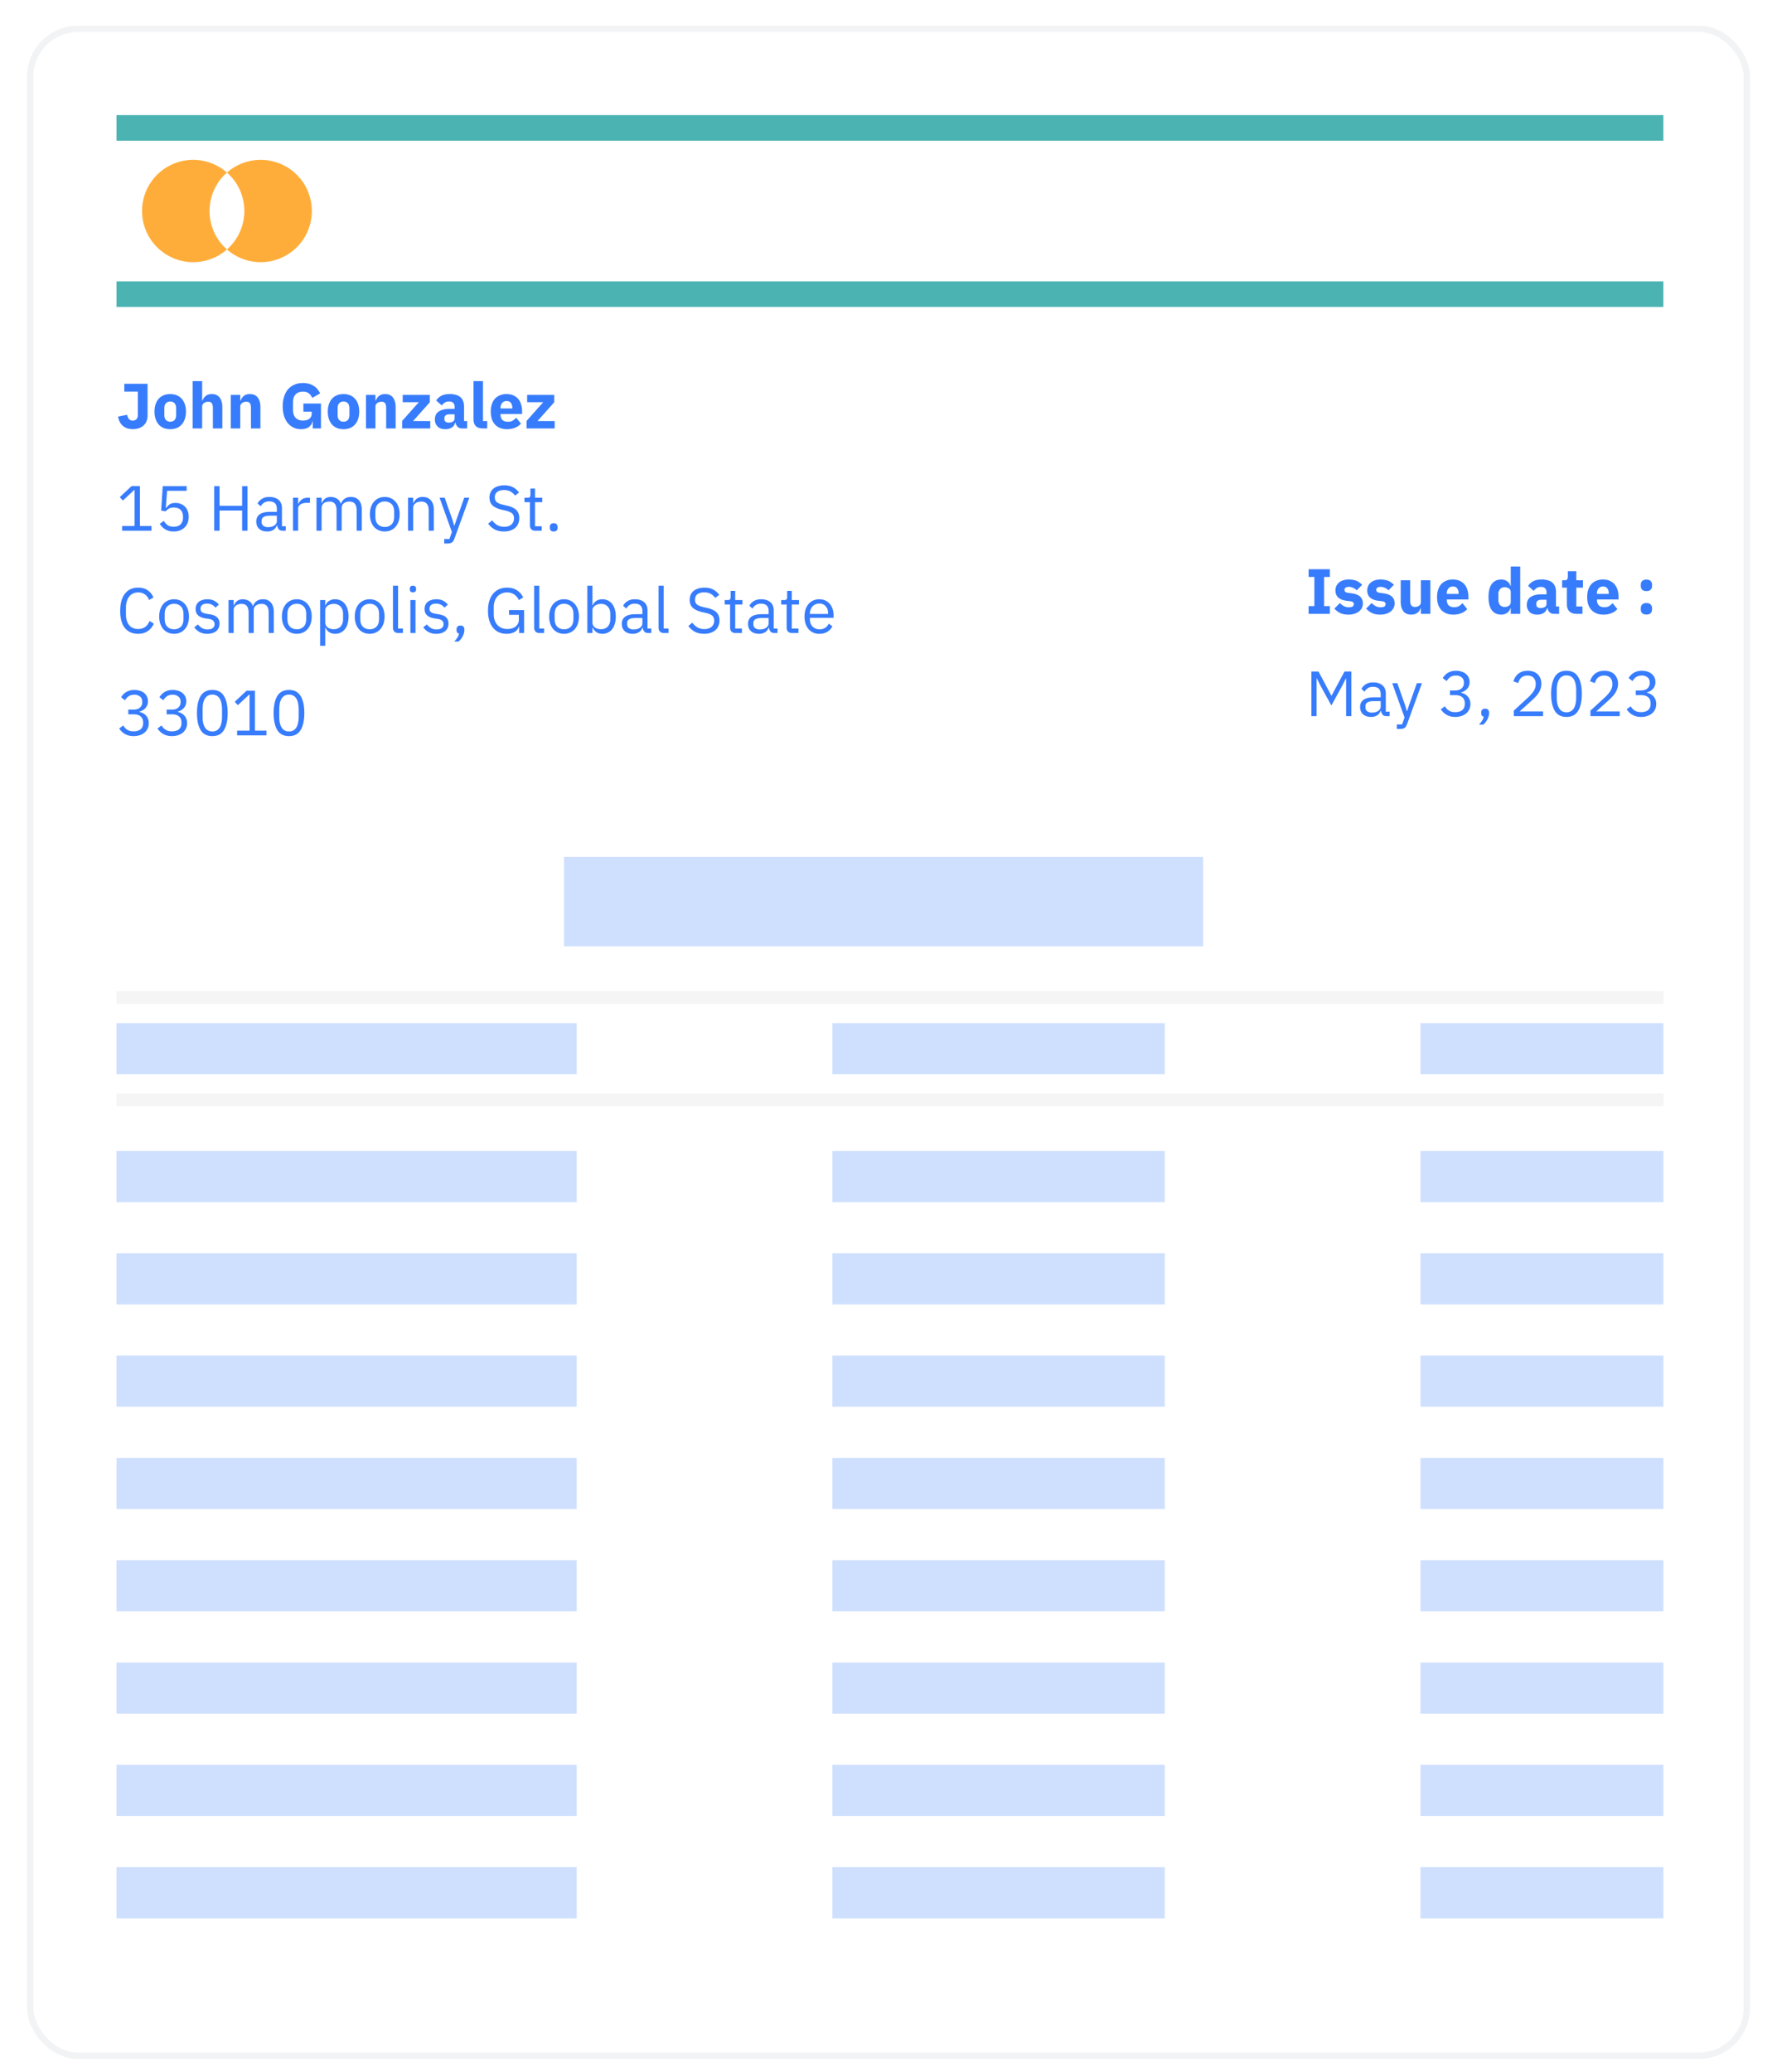 <svg width="139" height="162" fill="none" xmlns="http://www.w3.org/2000/svg"><g filter="url(#a)"><g clip-path="url(#b)"><rect x="2.112" y="1" width="134.776" height="159" rx="4" fill="#fff"/><g filter="url(#c)"><path fill-rule="evenodd" clip-rule="evenodd" d="M17.752 18.505a3.99 3.99 0 0 0 1.36-3.005 3.99 3.99 0 0 0-1.36-3.005 4 4 0 1 1 0 6.01Zm0 0a4 4 0 1 1 0-6.01 3.99 3.99 0 0 0-1.36 3.005 3.99 3.99 0 0 0 1.36 3.005Z" fill="#FFAD3A"/><path d="M9.112 10h121V8h-121v2Zm121 11h-121v2h121v-2Z" fill="#4BB4B3" mask="url(#path-3-inside-1_4473_9207)"/></g><g opacity=".24" filter="url(#d)"><path fill="#377CFC" d="M9.112 79h36v4h-36zM65.112 79h26v4h-26zM111.112 79h19v4h-19z"/><path d="M9.112 77.5h121v-1h-121v1Zm121 7h-121v1h121v-1Z" fill="#D6D6D6" mask="url(#path-6-inside-2_4473_9207)"/><path fill="#377CFC" d="M9.112 89h36v4h-36zM65.112 89h26v4h-26zM111.112 89h19v4h-19z"/></g><g opacity=".24" filter="url(#e)" fill="#377CFC"><path d="M9.112 97h36v4h-36zM65.112 97h26v4h-26zM111.112 97h19v4h-19z"/></g><g opacity=".24" filter="url(#f)" fill="#377CFC"><path d="M9.112 105h36v4h-36zM65.112 105h26v4h-26zM111.112 105h19v4h-19z"/></g><g opacity=".24" filter="url(#g)" fill="#377CFC"><path d="M9.112 113h36v4h-36zM65.112 113h26v4h-26zM111.112 113h19v4h-19z"/></g><g opacity=".24" filter="url(#h)" fill="#377CFC"><path d="M9.112 121h36v4h-36zM65.112 121h26v4h-26zM111.112 121h19v4h-19z"/></g><g opacity=".24" filter="url(#i)" fill="#377CFC"><path d="M9.112 145h36v4h-36zM65.112 145h26v4h-26zM111.112 145h19v4h-19z"/></g><g opacity=".24" filter="url(#j)" fill="#377CFC"><path d="M9.112 129h36v4h-36zM65.112 129h26v4h-26zM111.112 129h19v4h-19z"/></g><g opacity=".24" filter="url(#k)" fill="#377CFC"><path d="M9.112 137h36v4h-36zM65.112 137h26v4h-26zM111.112 137h19v4h-19z"/></g><g filter="url(#l)"/><g opacity=".24" filter="url(#m)"><path fill="#377CFC" d="M44.112 66h50v7h-50z"/></g><g filter="url(#n)" fill="#377CFC"><path d="M102.362 47v-.605h.45v-2.28h-.45v-.605h1.66v.605h-.45v2.28h.45V47h-1.66Zm3.119.06c-.253 0-.467-.04-.64-.12a1.52 1.52 0 0 1-.465-.35l.435-.44c.093.103.197.185.31.245a.81.81 0 0 0 .385.09c.147 0 .248-.022.305-.065a.227.227 0 0 0 .085-.185c0-.123-.088-.197-.265-.22l-.285-.035c-.59-.073-.885-.343-.885-.81a.78.78 0 0 1 .275-.615.932.932 0 0 1 .32-.175c.127-.043.268-.065.425-.065.137 0 .257.01.36.03.107.017.2.043.28.08a.894.894 0 0 1 .225.13c.07.05.138.107.205.17l-.425.435a.917.917 0 0 0-.285-.195.726.726 0 0 0-.32-.075c-.127 0-.217.02-.27.06a.19.19 0 0 0-.08.16c0 .07.018.125.055.165.04.037.113.063.22.08l.295.04c.577.077.865.34.865.79a.776.776 0 0 1-.31.63 1.08 1.08 0 0 1-.355.18c-.137.043-.29.065-.46.065Zm2.485 0c-.253 0-.466-.04-.64-.12a1.52 1.52 0 0 1-.465-.35l.435-.44c.094.103.197.185.31.245.114.06.242.09.385.09.147 0 .249-.022.305-.065a.227.227 0 0 0 .085-.185c0-.123-.088-.197-.265-.22l-.285-.035c-.59-.073-.885-.343-.885-.81a.84.84 0 0 1 .07-.345.793.793 0 0 1 .205-.27.932.932 0 0 1 .32-.175c.127-.043.269-.065.425-.065.137 0 .257.01.36.03.107.017.2.043.28.08a.86.86 0 0 1 .225.13c.07.05.139.107.205.17l-.425.435a.917.917 0 0 0-.285-.195.726.726 0 0 0-.32-.075c-.126 0-.216.02-.27.06a.19.19 0 0 0-.08.16c0 .07.019.125.055.165.04.037.114.063.22.08l.295.04c.577.077.865.34.865.79a.763.763 0 0 1-.08.35.831.831 0 0 1-.23.28 1.07 1.07 0 0 1-.355.18c-.136.043-.29.065-.46.065Zm3.18-.5h-.025a.83.83 0 0 1-.095.19.603.603 0 0 1-.145.16.692.692 0 0 1-.215.11.884.884 0 0 1-.28.04c-.27 0-.475-.088-.615-.265-.137-.18-.205-.437-.205-.77v-1.65h.74v1.585c0 .16.028.283.085.37.057.087.153.13.29.13a.599.599 0 0 0 .32-.095.41.41 0 0 0 .105-.12.324.324 0 0 0 .04-.165v-1.705h.74V47h-.74v-.44Zm2.523.5c-.2 0-.378-.032-.535-.095a1.18 1.18 0 0 1-.4-.275 1.247 1.247 0 0 1-.245-.435 1.91 1.91 0 0 1-.08-.57c0-.207.027-.393.08-.56a1.23 1.23 0 0 1 .235-.435c.107-.12.237-.212.39-.275.154-.067.329-.1.525-.1.217 0 .402.037.555.11.157.073.284.172.38.295.1.123.172.267.215.43.047.16.07.328.07.505v.22h-1.685v.04c0 .173.047.312.14.415.094.1.24.15.44.15.154 0 .279-.03.375-.09.097-.063.187-.138.27-.225l.37.46a1.16 1.16 0 0 1-.46.32 1.67 1.67 0 0 1-.64.115Zm-.015-2.2c-.15 0-.268.05-.355.15a.579.579 0 0 0-.125.39v.04h.92v-.045a.617.617 0 0 0-.11-.385c-.07-.1-.18-.15-.33-.15Zm4.52 1.7h-.025a.695.695 0 0 1-.095.2.68.68 0 0 1-.37.26.727.727 0 0 1-.24.04c-.334 0-.585-.117-.755-.35-.17-.237-.255-.578-.255-1.025 0-.447.085-.787.255-1.02.17-.233.421-.35.755-.35.17 0 .32.047.45.14a.614.614 0 0 1 .255.36h.025V43.3h.74V47h-.74v-.44Zm-.485-.1c.14 0 .255-.033.345-.1a.338.338 0 0 0 .14-.285V45.3a.325.325 0 0 0-.14-.28.545.545 0 0 0-.345-.105c-.14 0-.257.05-.35.15a.557.557 0 0 0-.135.395v.455c0 .167.045.3.135.4.093.097.21.145.35.145Zm3.857.54a.473.473 0 0 1-.335-.125.578.578 0 0 1-.165-.335h-.03c-.04.17-.129.3-.265.39a.925.925 0 0 1-.505.13c-.264 0-.465-.07-.605-.21a.75.75 0 0 1-.21-.555c0-.277.1-.482.3-.615.203-.137.478-.205.825-.205h.415v-.165a.432.432 0 0 0-.1-.3c-.067-.077-.179-.115-.335-.115a.58.58 0 0 0-.35.095.92.92 0 0 0-.215.215l-.44-.39c.106-.157.24-.278.4-.365.163-.09.383-.135.66-.135.373 0 .653.082.84.245.186.163.28.402.28.715v1.15h.245V47h-.41Zm-1.025-.455a.592.592 0 0 0 .315-.08c.09-.053.135-.14.135-.26v-.31h-.36c-.29 0-.435.098-.435.295v.075c0 .097.03.168.09.215a.43.43 0 0 0 .255.065Zm2.822.455c-.257 0-.452-.065-.585-.195-.13-.13-.195-.32-.195-.57V44.95h-.37v-.575h.185c.1 0 .168-.023.205-.07a.347.347 0 0 0 .055-.21v-.43h.665v.71h.52v.575h-.52v1.475h.48V47h-.44Zm2.07.06c-.2 0-.379-.032-.535-.095a1.17 1.17 0 0 1-.4-.275 1.217 1.217 0 0 1-.245-.435c-.054-.17-.08-.36-.08-.57 0-.207.026-.393.08-.56.053-.17.131-.315.235-.435a1.04 1.04 0 0 1 .39-.275c.153-.067.328-.1.525-.1.216 0 .401.037.555.11.156.073.283.172.38.295.1.123.171.267.215.43.046.16.07.328.07.505v.22h-1.685v.04c0 .173.046.312.14.415.093.1.24.15.44.15.153 0 .278-.03.375-.09a1.61 1.61 0 0 0 .27-.225l.37.46c-.117.137-.27.243-.46.32-.187.077-.4.115-.64.115Zm-.015-2.2c-.15 0-.269.05-.355.15a.574.574 0 0 0-.125.39v.04h.92v-.045a.623.623 0 0 0-.11-.385c-.07-.1-.18-.15-.33-.15Zm3.389 2.195c-.15 0-.262-.037-.335-.11a.414.414 0 0 1-.105-.29v-.1c0-.117.035-.212.105-.285.073-.077.185-.115.335-.115.15 0 .26.038.33.115.073.073.11.168.11.285v.1a.404.404 0 0 1-.11.29c-.07.073-.18.11-.33.11Zm0-1.835c-.15 0-.262-.037-.335-.11a.414.414 0 0 1-.105-.29v-.1c0-.117.035-.212.105-.285.073-.077.185-.115.335-.115.15 0 .26.038.33.115.073.073.11.168.11.285v.1a.404.404 0 0 1-.11.29c-.07.073-.18.11-.33.11ZM105.297 52.06h-.025l-.295.585-.835 1.52-.835-1.52-.295-.585h-.025V55h-.41v-3.49h.56l1 1.88h.025l1.005-1.88h.54V55h-.41v-2.94ZM108.47 55c-.15 0-.259-.04-.325-.12a.596.596 0 0 1-.12-.3H108a.669.669 0 0 1-.28.36.87.87 0 0 1-.465.12c-.274 0-.487-.07-.64-.21-.15-.14-.225-.33-.225-.57 0-.243.088-.43.265-.56.18-.13.458-.195.835-.195h.51v-.255c0-.183-.05-.323-.15-.42-.1-.097-.254-.145-.46-.145a.703.703 0 0 0-.395.105.869.869 0 0 0-.26.28l-.24-.225a.89.89 0 0 1 .335-.355c.153-.1.346-.15.58-.15.313 0 .556.077.73.23.173.153.26.367.26.64v1.42h.295V55h-.225Zm-1.15-.28c.1 0 .191-.012.275-.035a.678.678 0 0 0 .215-.1.503.503 0 0 0 .14-.15.362.362 0 0 0 .05-.185v-.425h-.53c-.23 0-.399.033-.505.1a.323.323 0 0 0-.155.29v.105c0 .127.045.225.135.295a.61.61 0 0 0 .375.105Zm3.511-2.3h.395l-1.155 3.18c-.03.077-.06.14-.09.19a.361.361 0 0 1-.275.19 1.16 1.16 0 0 1-.235.02h-.205v-.35h.405l.195-.55-.965-2.68h.4l.62 1.755.12.42h.025l.14-.42.625-1.755Zm2.967.57c.237 0 .413-.053.53-.16.12-.11.18-.25.18-.42v-.035c0-.183-.058-.32-.175-.41a.684.684 0 0 0-.45-.14c-.18 0-.327.04-.44.12a.89.89 0 0 0-.28.315l-.31-.24c.043-.07.095-.138.155-.205a1.078 1.078 0 0 1 .51-.315c.11-.033.235-.05.375-.05.147 0 .285.02.415.06.13.037.242.093.335.17a.803.803 0 0 1 .31.65.796.796 0 0 1-.055.305.717.717 0 0 1-.14.235.991.991 0 0 1-.475.275v.02c.093.02.183.053.27.1.09.043.168.102.235.175a.74.74 0 0 1 .165.26c.043.1.065.215.065.345a1 1 0 0 1-.085.415.95.95 0 0 1-.24.32 1.15 1.15 0 0 1-.375.205c-.147.05-.308.075-.485.075-.15 0-.283-.017-.4-.05a1.187 1.187 0 0 1-.31-.135 1.371 1.371 0 0 1-.42-.41l.315-.24c.043.07.09.133.14.19a.835.835 0 0 0 .39.24c.08.02.173.03.28.03.247 0 .433-.055.56-.165.127-.113.19-.273.19-.48V54c0-.207-.063-.365-.19-.475-.127-.113-.313-.17-.56-.17h-.41v-.365h.38Zm2.373 1.425c.107 0 .183.028.23.085.05.053.075.123.075.21v.07c0 .137-.04.287-.12.45a1.33 1.33 0 0 1-.335.435h-.335c.1-.107.18-.208.24-.305a.933.933 0 0 0 .135-.315.249.249 0 0 1-.15-.095.308.308 0 0 1-.045-.17v-.07c0-.087.023-.157.07-.21.05-.057.128-.085.235-.085ZM120.7 55h-2.29v-.43l1.14-1.05c.163-.15.3-.308.41-.475.11-.17.165-.34.165-.51v-.06a.68.68 0 0 0-.16-.47c-.107-.12-.268-.18-.485-.18-.107 0-.2.015-.28.045a.664.664 0 0 0-.21.125.747.747 0 0 0-.145.19 1.14 1.14 0 0 0-.09.23l-.375-.145c.033-.103.078-.203.135-.3.06-.1.133-.188.22-.265.09-.077.197-.138.32-.185.127-.047.275-.07.445-.07.17 0 .322.025.455.075.133.05.245.12.335.21.09.09.158.197.205.32.05.123.075.26.075.41 0 .137-.02.263-.06.38a1.451 1.451 0 0 1-.155.335 2.007 2.007 0 0 1-.245.305c-.093.1-.195.2-.305.3l-.94.845h1.835V55Zm1.833.06c-.417 0-.722-.158-.915-.475-.19-.317-.285-.76-.285-1.33 0-.57.095-1.013.285-1.33.193-.317.498-.475.915-.475.417 0 .72.158.91.475.193.317.29.76.29 1.33 0 .57-.097 1.013-.29 1.33-.19.317-.493.475-.91.475Zm0-.365a.68.68 0 0 0 .35-.085.648.648 0 0 0 .235-.24c.06-.103.103-.225.13-.365.03-.14.045-.295.045-.465v-.57c0-.17-.015-.325-.045-.465a1.159 1.159 0 0 0-.13-.365.648.648 0 0 0-.235-.24.68.68 0 0 0-.35-.085.68.68 0 0 0-.35.085.648.648 0 0 0-.235.24 1.24 1.24 0 0 0-.135.365c-.027.14-.04.295-.04.465v.57c0 .17.013.325.04.465.03.14.075.262.135.365.06.103.138.183.235.24a.68.68 0 0 0 .35.085Zm4.163.305h-2.29v-.43l1.14-1.05c.163-.15.3-.308.41-.475.11-.17.165-.34.165-.51v-.06a.68.68 0 0 0-.16-.47c-.107-.12-.268-.18-.485-.18-.107 0-.2.015-.28.045a.664.664 0 0 0-.21.125.747.747 0 0 0-.145.19 1.14 1.14 0 0 0-.09.23l-.375-.145c.033-.103.078-.203.135-.3.06-.1.133-.188.22-.265.09-.077.197-.138.32-.185.127-.047.275-.07.445-.07.17 0 .322.025.455.075.133.05.245.12.335.21.09.09.158.197.205.32.05.123.075.26.075.41 0 .137-.02.263-.06.38a1.451 1.451 0 0 1-.155.335 2.007 2.007 0 0 1-.245.305c-.093.1-.195.2-.305.3l-.94.845h1.835V55Zm1.638-2.01c.237 0 .414-.053.53-.16.12-.11.18-.25.18-.42v-.035c0-.183-.058-.32-.175-.41a.684.684 0 0 0-.45-.14c-.18 0-.326.04-.44.12a.899.899 0 0 0-.28.315l-.31-.24c.044-.07.095-.138.155-.205a1.106 1.106 0 0 1 .51-.315c.11-.033.235-.05.375-.05.147 0 .285.02.415.06.13.037.242.093.335.17a.803.803 0 0 1 .31.65.796.796 0 0 1-.055.305.717.717 0 0 1-.14.235.978.978 0 0 1-.475.275v.02c.094.02.184.053.27.1.09.043.169.102.235.175a.74.74 0 0 1 .165.26.85.85 0 0 1 .065.345 1 1 0 0 1-.085.415.924.924 0 0 1-.24.32 1.15 1.15 0 0 1-.375.205c-.146.05-.308.075-.485.075-.15 0-.283-.017-.4-.05a1.202 1.202 0 0 1-.31-.135 1.371 1.371 0 0 1-.42-.41l.315-.24a.929.929 0 0 0 .315.335.85.85 0 0 0 .215.095c.08.02.174.03.28.03.247 0 .434-.055.56-.165.127-.113.19-.273.19-.48V54c0-.207-.063-.365-.19-.475-.126-.113-.313-.17-.56-.17h-.41v-.365h.38Z"/></g><g filter="url(#o)" fill="#377CFC"><path d="M11.542 29.01v2.48c0 .16-.027.307-.08.44a.888.888 0 0 1-.225.335c-.1.09-.222.162-.365.215-.14.05-.3.075-.48.075-.173 0-.326-.023-.46-.07a1.019 1.019 0 0 1-.34-.2 1.074 1.074 0 0 1-.23-.31 1.37 1.37 0 0 1-.125-.4l.71-.14c.057.303.202.455.435.455a.4.4 0 0 0 .28-.105c.08-.07.12-.18.12-.33V29.62h-1.06v-.61h1.82Zm1.773 3.55c-.193 0-.367-.032-.52-.095a1.059 1.059 0 0 1-.385-.275 1.274 1.274 0 0 1-.24-.435 1.795 1.795 0 0 1-.085-.57c0-.21.028-.4.085-.57a1.22 1.22 0 0 1 .24-.43c.107-.12.235-.212.385-.275.153-.063.327-.095.52-.095.194 0 .365.032.515.095.153.063.282.155.385.275.107.117.188.26.245.43.057.17.085.36.085.57 0 .21-.028.4-.085.57-.057.17-.138.315-.245.435-.103.12-.232.212-.385.275-.15.063-.322.095-.515.095Zm0-.585c.147 0 .26-.045.34-.135.08-.09.12-.218.12-.385v-.535c0-.167-.04-.295-.12-.385a.431.431 0 0 0-.34-.135.431.431 0 0 0-.34.135c-.08.09-.12.218-.12.385v.535c0 .167.04.295.12.385.08.09.194.135.34.135Zm1.757-3.175h.74v1.52h.03a.806.806 0 0 1 .245-.355c.117-.1.279-.15.485-.15.27 0 .474.09.61.27.14.18.21.437.21.77V32.5h-.74v-1.585c0-.17-.026-.295-.08-.375-.053-.083-.148-.125-.285-.125a.616.616 0 0 0-.33.095.383.383 0 0 0-.105.125.328.328 0 0 0-.04.165v1.7h-.74v-3.7Zm2.979 3.7v-2.625h.74v.445h.03a.806.806 0 0 1 .245-.355c.117-.1.278-.15.485-.15.27 0 .473.09.61.27.14.18.21.437.21.77V32.5h-.74v-1.585c0-.17-.027-.295-.08-.375-.053-.083-.148-.125-.285-.125a.616.616 0 0 0-.33.095.383.383 0 0 0-.105.125.328.328 0 0 0-.04.165v1.7h-.74Zm6.415-.555h-.025a.664.664 0 0 1-.27.44c-.153.117-.362.175-.625.175-.2 0-.387-.038-.56-.115a1.286 1.286 0 0 1-.455-.34 1.61 1.61 0 0 1-.305-.56 2.486 2.486 0 0 1-.11-.775c0-.293.038-.553.115-.78.077-.227.183-.417.32-.57.14-.153.307-.27.5-.35.193-.08.408-.12.645-.12.313 0 .583.068.81.205.227.133.405.335.535.605l-.62.355a.831.831 0 0 0-.25-.345c-.113-.097-.272-.145-.475-.145-.237 0-.425.068-.565.205-.14.137-.21.352-.21.645v.56c0 .29.07.505.21.645.14.137.328.205.565.205.093 0 .182-.01.265-.03a.74.74 0 0 0 .22-.1.486.486 0 0 0 .145-.165.44.44 0 0 0 .055-.225v-.175h-.65v-.635h1.375V32.5h-.64v-.555Zm2.404.615c-.194 0-.367-.032-.52-.095a1.06 1.06 0 0 1-.385-.275 1.278 1.278 0 0 1-.24-.435 1.798 1.798 0 0 1-.085-.57c0-.21.028-.4.085-.57.056-.17.136-.313.24-.43a1.06 1.06 0 0 1 .385-.275c.153-.063.326-.095.52-.095.193 0 .365.032.515.095.153.063.281.155.385.275.107.117.188.26.245.43.056.17.085.36.085.57 0 .21-.029.4-.085.57a1.23 1.23 0 0 1-.245.435c-.104.12-.232.212-.385.275-.15.063-.322.095-.515.095Zm0-.585c.146 0 .26-.045.34-.135.08-.09.12-.218.12-.385v-.535c0-.167-.04-.295-.12-.385a.431.431 0 0 0-.34-.135.431.431 0 0 0-.34.135c-.08.09-.12.218-.12.385v.535c0 .167.04.295.12.385.08.09.193.135.34.135Zm1.757.525v-2.625h.74v.445h.03a.805.805 0 0 1 .245-.355c.117-.1.278-.15.485-.15.27 0 .473.09.61.27.14.18.21.437.21.77V32.5h-.74v-1.585c0-.17-.027-.295-.08-.375-.053-.083-.148-.125-.285-.125a.616.616 0 0 0-.33.095.383.383 0 0 0-.105.125.327.327 0 0 0-.04.165v1.7h-.74Zm2.829 0v-.585l1.305-1.465H31.5v-.575h2.12v.58l-1.31 1.47h1.345v.575h-2.2Zm4.677 0a.475.475 0 0 1-.335-.125.582.582 0 0 1-.165-.335h-.03c-.04.17-.128.3-.264.39a.925.925 0 0 1-.505.13c-.264 0-.466-.07-.606-.21a.75.75 0 0 1-.21-.555c0-.277.1-.482.3-.615.204-.137.479-.205.826-.205h.415v-.165a.429.429 0 0 0-.1-.3c-.067-.077-.179-.115-.336-.115a.581.581 0 0 0-.35.095.939.939 0 0 0-.215.215l-.44-.39c.107-.157.24-.278.4-.365.164-.09.384-.135.66-.135.374 0 .654.082.84.245.187.163.28.402.28.715v1.15h.245v.575h-.41Zm-1.025-.455a.59.59 0 0 0 .316-.08c.09-.053.135-.14.135-.26v-.31h-.36c-.29 0-.435.098-.435.295v.075c0 .097.03.168.09.215a.43.43 0 0 0 .255.065Zm2.667.455c-.253 0-.44-.062-.56-.185-.117-.123-.175-.302-.175-.535V28.8h.74v3.125h.33v.575h-.335Zm1.874.06c-.2 0-.379-.032-.535-.095a1.173 1.173 0 0 1-.4-.275 1.23 1.23 0 0 1-.245-.435c-.053-.17-.08-.36-.08-.57 0-.207.026-.393.08-.56.053-.17.131-.315.235-.435a1.05 1.05 0 0 1 .39-.275c.153-.067.328-.1.525-.1.217 0 .401.037.555.11.157.073.283.172.38.295.1.123.171.267.215.43.047.16.07.328.07.505v.22h-1.685v.04c0 .173.046.312.14.415.093.1.24.15.44.15.153 0 .278-.03.375-.09.096-.063.186-.138.27-.225l.37.46c-.117.137-.27.243-.46.32-.187.077-.4.115-.64.115Zm-.015-2.2c-.15 0-.269.05-.355.15a.577.577 0 0 0-.125.39v.04h.92v-.045a.621.621 0 0 0-.11-.385c-.07-.1-.18-.15-.33-.15Zm1.553 2.14v-.585l1.305-1.465h-1.26v-.575h2.12v.58l-1.31 1.47h1.345v.575h-2.2ZM9.552 40.5v-.37h.975v-2.81h-.035l-.88.82-.245-.265.925-.865h.655v3.12h.9v.37H9.552Zm5.048-3.12h-1.53l-.1 1.33h.035c.084-.117.177-.21.28-.28.107-.07.252-.105.435-.105.15 0 .289.025.415.075.127.05.237.122.33.215.094.09.165.202.215.335.054.133.08.285.08.455 0 .17-.026.327-.08.47a1.025 1.025 0 0 1-.605.6 1.324 1.324 0 0 1-.49.085c-.146 0-.276-.017-.39-.05a1.138 1.138 0 0 1-.295-.135 1.298 1.298 0 0 1-.23-.19 2.212 2.212 0 0 1-.175-.22l.315-.24c.044.07.089.133.135.19.05.057.104.105.16.145.06.04.129.072.205.095.077.02.169.03.275.03.24 0 .422-.063.545-.19.124-.127.185-.305.185-.535v-.05c0-.23-.061-.408-.185-.535-.123-.127-.305-.19-.545-.19-.16 0-.286.03-.38.09-.09.057-.171.125-.245.205l-.355-.05.125-1.92h1.87v.37Zm4.34 1.54h-1.765v1.58h-.42v-3.49h.42v1.54h1.765v-1.54h.42v3.49h-.42v-1.58Zm3.185 1.58c-.15 0-.258-.04-.325-.12a.607.607 0 0 1-.12-.3h-.025a.668.668 0 0 1-.28.36.87.87 0 0 1-.465.12c-.273 0-.487-.07-.64-.21-.15-.14-.225-.33-.225-.57 0-.243.088-.43.265-.56.18-.13.458-.195.835-.195h.51v-.255c0-.183-.05-.323-.15-.42-.1-.097-.253-.145-.46-.145a.705.705 0 0 0-.395.105.875.875 0 0 0-.26.28l-.24-.225a.894.894 0 0 1 .335-.355c.153-.1.347-.15.58-.15.313 0 .557.077.73.23.173.153.26.367.26.64v1.42h.295v.35h-.225Zm-1.15-.28c.1 0 .192-.012.275-.035a.674.674 0 0 0 .215-.1.496.496 0 0 0 .14-.15.359.359 0 0 0 .05-.185v-.425h-.53c-.23 0-.398.033-.505.1a.324.324 0 0 0-.155.29v.105c0 .127.045.225.135.295a.61.61 0 0 0 .375.105Zm1.946.28v-2.58h.4v.475h.025a.779.779 0 0 1 .25-.33c.12-.097.285-.145.495-.145h.155v.4h-.235c-.217 0-.387.042-.51.125-.12.08-.18.182-.18.305v1.75h-.4Zm1.836 0v-2.58h.4v.42h.02c.03-.067.063-.128.1-.185a.694.694 0 0 1 .14-.155.76.76 0 0 1 .455-.14c.17 0 .327.042.47.125.143.08.25.213.32.4h.01a.79.79 0 0 1 .26-.365c.13-.107.305-.16.525-.16.263 0 .468.087.615.26.15.17.225.412.225.725V40.5h-.4v-1.585c0-.23-.045-.403-.135-.52-.09-.117-.233-.175-.43-.175a.87.87 0 0 0-.23.03.624.624 0 0 0-.19.09.434.434 0 0 0-.185.37v1.79h-.4v-1.585c0-.23-.045-.403-.135-.52-.09-.117-.23-.175-.42-.175a.87.87 0 0 0-.23.03.617.617 0 0 0-.195.09.483.483 0 0 0-.14.155.437.437 0 0 0-.05.215v1.79h-.4Zm5.34.06c-.173 0-.332-.032-.475-.095a1.062 1.062 0 0 1-.37-.27c-.1-.12-.178-.262-.235-.425a1.735 1.735 0 0 1-.085-.56c0-.203.029-.388.085-.555.057-.167.135-.308.235-.425.104-.12.227-.212.37-.275.143-.063.302-.095.475-.095s.33.032.47.095c.143.063.267.155.37.275.104.117.183.258.24.425.057.167.085.352.085.555 0 .207-.028.393-.085.56a1.29 1.29 0 0 1-.24.425 1.06 1.06 0 0 1-.37.27c-.14.063-.297.095-.47.095Zm0-.355a.727.727 0 0 0 .53-.2c.137-.133.205-.337.205-.61v-.37c0-.273-.068-.477-.205-.61a.727.727 0 0 0-.53-.2.727.727 0 0 0-.53.2c-.137.133-.205.337-.205.61v.37c0 .273.069.477.205.61.137.133.314.2.53.2Zm1.823.295v-2.58h.4v.42h.02a.858.858 0 0 1 .265-.35.761.761 0 0 1 .465-.13c.267 0 .477.087.63.26.157.17.235.412.235.725V40.5h-.4v-1.585c0-.463-.195-.695-.585-.695-.08 0-.158.01-.235.03a.68.68 0 0 0-.2.09.462.462 0 0 0-.145.155.437.437 0 0 0-.05.215v1.79h-.4Zm4.393-2.58h.395l-1.155 3.18c-.03.077-.06.14-.09.19a.367.367 0 0 1-.11.125.437.437 0 0 1-.165.065c-.064.013-.142.02-.235.02h-.205v-.35h.405l.195-.55-.965-2.68h.4l.62 1.755.12.42h.025l.14-.42.625-1.755Zm3.106 2.64c-.283 0-.524-.053-.724-.16-.2-.11-.37-.26-.51-.45l.31-.26c.123.163.26.288.41.375.15.083.326.125.53.125.25 0 .44-.06.57-.18.133-.12.2-.28.2-.48 0-.167-.05-.295-.15-.385-.1-.09-.266-.162-.495-.215l-.285-.065c-.32-.073-.566-.183-.736-.33-.166-.15-.25-.36-.25-.63 0-.153.029-.29.085-.41a.835.835 0 0 1 .235-.3c.104-.08.225-.14.365-.18.144-.043.3-.065.47-.065.264 0 .489.048.675.145.19.097.35.238.48.425l-.314.23a1.087 1.087 0 0 0-.35-.315 1.03 1.03 0 0 0-.51-.115c-.224 0-.4.048-.53.145-.127.093-.19.235-.19.425 0 .167.053.293.16.38.11.083.274.15.494.2l.285.065c.344.077.592.193.745.35.154.157.23.365.23.625 0 .16-.028.305-.084.435a.868.868 0 0 1-.235.33 1.1 1.1 0 0 1-.38.21c-.147.05-.314.075-.5.075Zm2.456-.06c-.14 0-.247-.038-.32-.115a.454.454 0 0 1-.105-.31V38.27h-.425v-.35h.24c.086 0 .145-.017.175-.05.033-.037.05-.098.05-.185v-.48h.36v.715h.565v.35h-.565v1.88h.525v.35h-.5Zm1.438.06c-.107 0-.185-.027-.235-.08a.307.307 0 0 1-.07-.21v-.065c0-.087.023-.157.07-.21.05-.053.128-.08.235-.08.106 0 .183.027.23.08.05.053.075.123.075.21v.065a.295.295 0 0 1-.075.21c-.047.053-.124.08-.23.08ZM10.807 48.56c-.443 0-.788-.15-1.035-.45-.246-.303-.37-.748-.37-1.335s.124-1.037.37-1.35c.247-.317.592-.475 1.035-.475.293 0 .538.067.735.2.2.133.355.322.465.565l-.34.205a.953.953 0 0 0-.32-.43.861.861 0 0 0-.54-.165.937.937 0 0 0-.405.085.847.847 0 0 0-.3.245c-.08.103-.141.228-.185.375a1.674 1.674 0 0 0-.065.485v.52c0 .36.084.642.25.845.167.203.402.305.705.305.223 0 .41-.057.56-.17.15-.117.26-.27.33-.46l.335.21c-.11.247-.268.442-.475.585-.207.14-.457.21-.75.21Zm2.81 0c-.173 0-.331-.032-.474-.095a1.06 1.06 0 0 1-.37-.27c-.1-.12-.179-.262-.235-.425a1.732 1.732 0 0 1-.085-.56c0-.203.028-.388.085-.555.056-.167.135-.308.235-.425.103-.12.226-.212.37-.275.143-.063.301-.095.475-.095.173 0 .33.032.47.095.143.063.266.155.37.275.103.117.183.258.24.425.056.167.085.352.085.555 0 .207-.029.393-.085.56a1.294 1.294 0 0 1-.24.425 1.062 1.062 0 0 1-.37.27c-.14.063-.297.095-.47.095Zm0-.355a.727.727 0 0 0 .53-.2c.137-.133.206-.337.206-.61v-.37c0-.273-.069-.477-.205-.61a.727.727 0 0 0-.53-.2.727.727 0 0 0-.53.2c-.137.133-.205.337-.205.61v.37c0 .273.068.477.205.61.136.133.313.2.53.2Zm2.598.355a1.24 1.24 0 0 1-.604-.135 1.414 1.414 0 0 1-.416-.37l.285-.23c.1.127.212.225.335.295a.89.89 0 0 0 .43.1c.17 0 .302-.037.395-.11a.366.366 0 0 0 .145-.31c0-.1-.033-.185-.1-.255-.063-.073-.18-.123-.35-.15l-.204-.03a1.853 1.853 0 0 1-.33-.075 1.053 1.053 0 0 1-.265-.14.664.664 0 0 1-.175-.22.735.735 0 0 1-.06-.31c0-.127.023-.237.07-.33a.675.675 0 0 1 .19-.24.835.835 0 0 1 .294-.14c.114-.033.235-.05.366-.05.21 0 .384.037.524.11.144.073.269.175.375.305l-.265.24a.77.77 0 0 0-.25-.215.789.789 0 0 0-.415-.1c-.166 0-.293.037-.38.11a.358.358 0 0 0-.125.29c0 .127.042.218.125.275.087.057.21.098.37.125l.2.03c.287.043.49.127.61.25.12.12.18.278.18.475 0 .25-.085.447-.255.59-.17.143-.403.215-.7.215Zm1.662-.06v-2.58h.4v.42h.02c.03-.067.063-.128.1-.185a.694.694 0 0 1 .14-.155.76.76 0 0 1 .455-.14c.17 0 .327.042.47.125.143.08.25.213.32.4h.01a.79.79 0 0 1 .26-.365c.13-.107.305-.16.525-.16.263 0 .468.087.615.26.15.17.225.412.225.725V48.5h-.4v-1.585c0-.23-.045-.403-.135-.52-.09-.117-.233-.175-.43-.175a.87.87 0 0 0-.23.03.624.624 0 0 0-.19.09.436.436 0 0 0-.185.37v1.79h-.4v-1.585c0-.23-.045-.403-.135-.52-.09-.117-.23-.175-.42-.175a.87.87 0 0 0-.23.03.617.617 0 0 0-.195.09.484.484 0 0 0-.14.155.437.437 0 0 0-.05.215v1.79h-.4Zm5.34.06c-.173 0-.331-.032-.475-.095a1.06 1.06 0 0 1-.37-.27c-.1-.12-.178-.262-.235-.425a1.732 1.732 0 0 1-.085-.56c0-.203.029-.388.085-.555.057-.167.135-.308.235-.425.104-.12.227-.212.37-.275.144-.063.302-.095.475-.095.174 0 .33.032.47.095.144.063.267.155.37.275.104.117.184.258.24.425.057.167.085.352.085.555 0 .207-.028.393-.085.56a1.294 1.294 0 0 1-.24.425 1.062 1.062 0 0 1-.37.27c-.14.063-.296.095-.47.095Zm0-.355a.727.727 0 0 0 .53-.2c.137-.133.205-.337.205-.61v-.37c0-.273-.068-.477-.205-.61a.727.727 0 0 0-.53-.2.727.727 0 0 0-.53.2c-.136.133-.205.337-.205.61v.37c0 .273.069.477.205.61.137.133.314.2.53.2Zm1.823-2.285h.4v.42h.02a.722.722 0 0 1 .29-.36.87.87 0 0 1 .465-.12.98.98 0 0 1 .435.095c.13.063.24.153.33.27.093.117.163.258.21.425.05.167.075.353.075.56 0 .207-.025.393-.075.56a1.182 1.182 0 0 1-.21.425.922.922 0 0 1-.33.27.98.98 0 0 1-.435.095c-.35 0-.602-.16-.755-.48h-.02v1.42h-.4v-3.58Zm1.065 2.28c.227 0 .405-.07.535-.21a.801.801 0 0 0 .195-.56v-.44c0-.23-.065-.415-.195-.555-.13-.143-.308-.215-.535-.215a.847.847 0 0 0-.47.14.512.512 0 0 0-.145.16.395.395 0 0 0-.05.195v.96c0 .083.017.158.05.225a.57.57 0 0 0 .145.165.68.68 0 0 0 .21.1.96.96 0 0 0 .26.035Zm2.81.36c-.173 0-.331-.032-.474-.095a1.06 1.06 0 0 1-.37-.27c-.1-.12-.179-.262-.236-.425a1.732 1.732 0 0 1-.085-.56c0-.203.029-.388.085-.555.057-.167.136-.308.235-.425.104-.12.227-.212.37-.275.144-.063.302-.095.476-.095.173 0 .33.032.47.095.143.063.266.155.37.275.103.117.183.258.24.425.056.167.085.352.085.555 0 .207-.029.393-.085.56a1.294 1.294 0 0 1-.24.425 1.06 1.06 0 0 1-.37.27c-.14.063-.297.095-.47.095Zm0-.355a.727.727 0 0 0 .53-.2c.137-.133.206-.337.206-.61v-.37c0-.273-.069-.477-.206-.61a.727.727 0 0 0-.53-.2.727.727 0 0 0-.53.2c-.136.133-.205.337-.205.61v.37c0 .273.069.477.206.61.136.133.313.2.53.2Zm2.248.295c-.14 0-.246-.038-.32-.115a.44.44 0 0 1-.105-.3V44.8h.4v3.35h.38v.35h-.355Zm1.138-3.185c-.087 0-.15-.02-.19-.06a.246.246 0 0 1-.055-.165v-.065c0-.067.018-.12.055-.16.04-.043.103-.065.19-.065.086 0 .148.022.185.065.04.04.06.093.06.16v.065c0 .067-.02.122-.06.165-.037.04-.099.06-.185.06Zm-.2.605h.4v2.58h-.4v-2.58Zm2.025 2.64a1.24 1.24 0 0 1-.605-.135 1.412 1.412 0 0 1-.415-.37l.285-.23c.1.127.211.225.335.295a.89.89 0 0 0 .43.1c.17 0 .301-.037.395-.11a.367.367 0 0 0 .145-.31c0-.1-.034-.185-.1-.255-.064-.073-.18-.123-.35-.15l-.205-.03a1.853 1.853 0 0 1-.33-.075 1.05 1.05 0 0 1-.265-.14.663.663 0 0 1-.175-.22.735.735 0 0 1-.06-.31c0-.127.023-.237.07-.33a.674.674 0 0 1 .19-.24.834.834 0 0 1 .295-.14c.113-.033.235-.05.365-.05.21 0 .385.037.525.11.143.073.268.175.375.305l-.265.24a.77.77 0 0 0-.25-.215.789.789 0 0 0-.415-.1c-.167 0-.294.037-.38.11a.358.358 0 0 0-.125.29c0 .127.041.218.125.275.086.057.21.098.37.125l.2.03c.286.043.49.127.61.25.12.12.18.278.18.475 0 .25-.085.447-.255.59-.17.143-.404.215-.7.215Zm1.892-.645c.106 0 .183.028.23.085.05.053.075.123.075.21v.07c0 .137-.04.287-.12.45-.08.167-.192.312-.335.435h-.335c.1-.107.18-.208.24-.305a.921.921 0 0 0 .135-.315.25.25 0 0 1-.15-.095.308.308 0 0 1-.045-.17v-.07c0-.087.023-.157.07-.21.05-.057.128-.085.235-.085Zm4.589.075h-.015a.703.703 0 0 1-.32.41c-.167.107-.384.16-.65.16a1.49 1.49 0 0 1-.59-.115 1.28 1.28 0 0 1-.455-.345 1.717 1.717 0 0 1-.3-.565 2.645 2.645 0 0 1-.105-.78c0-.29.035-.547.105-.77.07-.227.17-.415.3-.565.13-.153.286-.27.47-.35.183-.08.386-.12.61-.12.313 0 .575.07.785.21.21.14.371.325.485.555l-.345.21a.978.978 0 0 0-.36-.44.98.98 0 0 0-.565-.16 1.017 1.017 0 0 0-.75.315c-.09.1-.16.22-.21.36a1.39 1.39 0 0 0-.075.47v.565c0 .173.025.332.075.475.05.14.12.26.21.36.093.1.206.178.34.235.133.053.283.08.45.08.12 0 .233-.015.34-.045a.852.852 0 0 0 .285-.145.666.666 0 0 0 .265-.575v-.345h-.77v-.37h1.18V48.5h-.39v-.51Zm1.601.51c-.14 0-.246-.038-.32-.115a.44.44 0 0 1-.105-.3V44.8h.4v3.35h.38v.35h-.355Zm1.913.06c-.174 0-.332-.032-.475-.095a1.06 1.06 0 0 1-.37-.27c-.1-.12-.179-.262-.235-.425a1.732 1.732 0 0 1-.085-.56c0-.203.028-.388.085-.555.056-.167.135-.308.235-.425.103-.12.226-.212.37-.275.143-.063.301-.095.475-.095.173 0 .33.032.47.095.143.063.266.155.37.275.103.117.183.258.24.425.056.167.085.352.085.555 0 .207-.029.393-.085.56a1.294 1.294 0 0 1-.24.425 1.062 1.062 0 0 1-.37.27c-.14.063-.297.095-.47.095Zm0-.355a.727.727 0 0 0 .53-.2c.136-.133.205-.337.205-.61v-.37c0-.273-.069-.477-.205-.61a.727.727 0 0 0-.53-.2.727.727 0 0 0-.53.2c-.137.133-.205.337-.205.61v.37c0 .273.068.477.205.61.136.133.313.2.53.2Zm1.822-3.405h.4v1.54h.02a.723.723 0 0 1 .29-.36.87.87 0 0 1 .465-.12.98.98 0 0 1 .435.095c.13.063.24.153.33.27.094.117.164.258.21.425.05.167.075.353.075.56 0 .207-.025.393-.075.56a1.179 1.179 0 0 1-.21.425.922.922 0 0 1-.33.27.98.98 0 0 1-.435.095c-.35 0-.601-.16-.755-.48h-.02v.42h-.4v-3.7Zm1.065 3.4c.227 0 .405-.07.535-.21a.801.801 0 0 0 .195-.56v-.44c0-.23-.065-.415-.195-.555-.13-.143-.308-.215-.535-.215a.847.847 0 0 0-.47.14.512.512 0 0 0-.145.16.395.395 0 0 0-.05.195v.96c0 .083.017.158.05.225a.57.57 0 0 0 .145.165.68.68 0 0 0 .21.1c.084.023.17.035.26.035Zm3.71.3c-.15 0-.258-.04-.324-.12a.608.608 0 0 1-.12-.3h-.025a.667.667 0 0 1-.28.36.87.87 0 0 1-.465.12c-.273 0-.487-.07-.64-.21-.15-.14-.225-.33-.225-.57 0-.243.088-.43.265-.56.18-.13.458-.195.835-.195h.51v-.255c0-.183-.05-.323-.15-.42-.1-.097-.253-.145-.46-.145a.705.705 0 0 0-.395.105.876.876 0 0 0-.26.28l-.24-.225a.895.895 0 0 1 .335-.355c.153-.1.346-.15.58-.15.313 0 .556.077.73.23.173.153.26.367.26.64v1.42h.295v.35h-.225Zm-1.15-.28c.1 0 .193-.012.276-.035a.673.673 0 0 0 .215-.1.495.495 0 0 0 .14-.15.358.358 0 0 0 .05-.185v-.425h-.53c-.23 0-.398.033-.505.1a.324.324 0 0 0-.155.29v.105c0 .127.045.225.135.295a.61.61 0 0 0 .375.105Zm2.372.28c-.14 0-.247-.038-.32-.115a.44.44 0 0 1-.105-.3V44.8h.4v3.35h.38v.35h-.355Zm3.139.06c-.284 0-.525-.053-.725-.16-.2-.11-.37-.26-.51-.45l.31-.26c.123.163.26.288.41.375.15.083.326.125.53.125.25 0 .44-.06.57-.18.133-.12.2-.28.2-.48 0-.167-.05-.295-.15-.385-.1-.09-.265-.162-.495-.215l-.285-.065c-.32-.073-.565-.183-.735-.33-.167-.15-.25-.36-.25-.63 0-.153.028-.29.085-.41a.834.834 0 0 1 .235-.3c.103-.08.225-.14.365-.18.143-.043.3-.065.47-.065.263 0 .488.048.675.145.19.097.35.238.48.425l-.315.23a1.088 1.088 0 0 0-.35-.315 1.03 1.03 0 0 0-.51-.115c-.224 0-.4.048-.53.145-.127.093-.19.235-.19.425 0 .167.053.293.16.38.11.083.275.15.495.2l.285.065c.343.077.591.193.745.35.153.157.23.365.23.625 0 .16-.029.305-.085.435a.869.869 0 0 1-.235.33c-.104.09-.23.16-.38.21-.147.05-.314.075-.5.075Zm2.455-.06c-.14 0-.247-.038-.32-.115a.454.454 0 0 1-.105-.31V46.27h-.425v-.35h.24c.087 0 .145-.017.175-.05.033-.037.05-.098.05-.185v-.48h.36v.715h.565v.35h-.565v1.88h.525v.35h-.5Zm3.058 0c-.15 0-.258-.04-.325-.12a.607.607 0 0 1-.12-.3h-.025a.668.668 0 0 1-.28.36.87.87 0 0 1-.465.12c-.274 0-.487-.07-.64-.21-.15-.14-.225-.33-.225-.57 0-.243.088-.43.265-.56.18-.13.458-.195.835-.195h.51v-.255c0-.183-.05-.323-.15-.42-.1-.097-.254-.145-.46-.145a.705.705 0 0 0-.395.105.875.875 0 0 0-.26.28l-.24-.225a.894.894 0 0 1 .335-.355c.153-.1.346-.15.58-.15.313 0 .557.077.73.23.173.153.26.367.26.64v1.42h.295v.35h-.225Zm-1.15-.28c.1 0 .191-.012.275-.035a.674.674 0 0 0 .215-.1.496.496 0 0 0 .14-.15.359.359 0 0 0 .05-.185v-.425h-.53c-.23 0-.398.033-.505.1a.324.324 0 0 0-.155.29v.105c0 .127.045.225.135.295a.61.61 0 0 0 .375.105Zm2.516.28c-.14 0-.247-.038-.32-.115a.454.454 0 0 1-.105-.31V46.27h-.425v-.35h.24c.086 0 .145-.017.175-.05.033-.037.05-.098.05-.185v-.48h.36v.715h.565v.35h-.565v1.88h.525v.35h-.5Zm2.133.06a1.073 1.073 0 0 1-.845-.365c-.1-.12-.178-.262-.235-.425a1.83 1.83 0 0 1-.08-.56c0-.203.027-.388.08-.555.057-.167.135-.308.235-.425.103-.12.225-.212.365-.275.144-.063.303-.095.48-.095.174 0 .329.032.465.095.137.063.254.152.35.265.097.11.17.242.22.395.053.153.08.322.08.505v.19h-1.855v.12c0 .11.017.213.05.31a.792.792 0 0 0 .15.245c.067.07.147.125.24.165.097.04.205.06.325.06a.75.75 0 0 0 .71-.445l.285.205c-.083.177-.213.32-.39.43-.177.107-.386.16-.63.16Zm0-2.365a.73.73 0 0 0-.535.22.84.84 0 0 0-.205.56v.035h1.425v-.055c0-.23-.063-.413-.19-.55a.627.627 0 0 0-.495-.21ZM10.417 54.49c.237 0 .414-.053.53-.16.12-.11.18-.25.18-.42v-.035c0-.183-.058-.32-.175-.41a.686.686 0 0 0-.45-.14c-.18 0-.327.04-.44.12a.89.89 0 0 0-.28.315l-.31-.24c.044-.07.095-.138.155-.205a1.079 1.079 0 0 1 .51-.315c.11-.033.235-.05.375-.05.147 0 .285.02.415.06a.91.91 0 0 1 .335.17.808.808 0 0 1 .31.65.804.804 0 0 1-.195.54.987.987 0 0 1-.475.275v.02c.094.02.184.053.27.1a.76.76 0 0 1 .235.175.74.74 0 0 1 .165.26c.044.1.065.215.065.345a.942.942 0 0 1-.325.735 1.159 1.159 0 0 1-.375.205c-.146.05-.308.075-.485.075a1.46 1.46 0 0 1-.4-.05 1.192 1.192 0 0 1-.31-.135 1.371 1.371 0 0 1-.42-.41l.315-.24c.044.07.09.133.14.19a.84.84 0 0 0 .39.24c.08.02.174.03.28.03.247 0 .434-.055.56-.165.127-.113.19-.273.19-.48v-.04c0-.207-.063-.365-.19-.475-.127-.113-.313-.17-.56-.17h-.41v-.365h.38Zm2.998 0c.237 0 .414-.053.53-.16.12-.11.18-.25.18-.42v-.035c0-.183-.058-.32-.175-.41a.686.686 0 0 0-.45-.14c-.18 0-.326.04-.44.12a.89.89 0 0 0-.28.315l-.31-.24c.044-.07.095-.138.155-.205a1.081 1.081 0 0 1 .51-.315c.11-.033.235-.05.375-.05.147 0 .285.02.415.06.13.037.242.093.335.17a.807.807 0 0 1 .31.65.802.802 0 0 1-.055.305.722.722 0 0 1-.14.235.986.986 0 0 1-.475.275v.02c.094.02.184.053.27.1a.76.76 0 0 1 .235.175.74.74 0 0 1 .165.26.86.86 0 0 1 .065.345.94.94 0 0 1-.325.735 1.157 1.157 0 0 1-.375.205c-.146.05-.308.075-.485.075a1.46 1.46 0 0 1-.4-.05 1.193 1.193 0 0 1-.31-.135 1.371 1.371 0 0 1-.42-.41l.315-.24c.044.07.09.133.14.19a.841.841 0 0 0 .39.24c.08.02.174.03.28.03.247 0 .434-.055.56-.165.127-.113.19-.273.19-.48v-.04c0-.207-.063-.365-.19-.475-.126-.113-.313-.17-.56-.17h-.41v-.365h.38Zm3.193 2.07c-.416 0-.721-.158-.915-.475-.19-.317-.285-.76-.285-1.33 0-.57.095-1.013.285-1.33.194-.317.499-.475.915-.475.417 0 .72.158.91.475.194.317.29.76.29 1.33 0 .57-.096 1.013-.29 1.33-.19.317-.493.475-.91.475Zm0-.365a.68.68 0 0 0 .35-.085.65.65 0 0 0 .235-.24c.06-.103.104-.225.13-.365.03-.14.045-.295.045-.465v-.57c0-.17-.015-.325-.045-.465a1.151 1.151 0 0 0-.13-.365.65.65 0 0 0-.235-.24.68.68 0 0 0-.35-.085.68.68 0 0 0-.35.085.65.65 0 0 0-.235.24 1.24 1.24 0 0 0-.135.365 2.49 2.49 0 0 0-.04.465v.57c0 .17.014.325.04.465.03.14.075.262.135.365a.65.65 0 0 0 .235.24.68.68 0 0 0 .35.085Zm1.938.305v-.37h.975v-2.81h-.035l-.88.82-.245-.265.925-.865h.655v3.12h.9v.37h-2.295Zm4.058.06c-.416 0-.721-.158-.915-.475-.19-.317-.285-.76-.285-1.33 0-.57.095-1.013.285-1.33.194-.317.499-.475.915-.475.417 0 .72.158.91.475.194.317.29.76.29 1.33 0 .57-.096 1.013-.29 1.33-.19.317-.493.475-.91.475Zm0-.365a.68.68 0 0 0 .35-.085.65.65 0 0 0 .235-.24c.06-.103.104-.225.13-.365.03-.14.045-.295.045-.465v-.57c0-.17-.015-.325-.045-.465a1.151 1.151 0 0 0-.13-.365.65.65 0 0 0-.235-.24.68.68 0 0 0-.35-.085.68.68 0 0 0-.35.085.65.65 0 0 0-.235.24 1.24 1.24 0 0 0-.135.365 2.49 2.49 0 0 0-.04.465v.57c0 .17.014.325.04.465.03.14.075.262.135.365a.65.65 0 0 0 .235.24.68.68 0 0 0 .35.085Z"/></g></g><rect x="2.362" y="1.25" width="134.276" height="158.5" rx="3.75" stroke="#F2F3F4" stroke-width=".5"/></g><defs><filter id="a" x=".612" y="0" width="137.776" height="162" filterUnits="userSpaceOnUse" color-interpolation-filters="sRGB"><feFlood flood-opacity="0" result="BackgroundImageFix"/><feColorMatrix in="SourceAlpha" values="0 0 0 0 0 0 0 0 0 0 0 0 0 0 0 0 0 0 127 0" result="hardAlpha"/><feOffset dy=".5"/><feGaussianBlur stdDeviation=".5"/><feColorMatrix values="0 0 0 0 0.055 0 0 0 0 0.055 0 0 0 0 0.055 0 0 0 0.06 0"/><feBlend in2="BackgroundImageFix" result="effect1_dropShadow_4473_9207"/><feColorMatrix in="SourceAlpha" values="0 0 0 0 0 0 0 0 0 0 0 0 0 0 0 0 0 0 127 0" result="hardAlpha"/><feOffset dy=".5"/><feGaussianBlur stdDeviation=".75"/><feColorMatrix values="0 0 0 0 0.055 0 0 0 0 0.055 0 0 0 0 0.055 0 0 0 0.1 0"/><feBlend in2="effect1_dropShadow_4473_9207" result="effect2_dropShadow_4473_9207"/><feBlend in="SourceGraphic" in2="effect2_dropShadow_4473_9207" result="shape"/></filter><filter id="c" x="7.112" y="7" width="125" height="17" filterUnits="userSpaceOnUse" color-interpolation-filters="sRGB"><feFlood flood-opacity="0" result="BackgroundImageFix"/><feBlend in="SourceGraphic" in2="BackgroundImageFix" result="shape"/><feGaussianBlur stdDeviation="1" result="effect1_foregroundBlur_4473_9207"/></filter><filter id="d" x="7.112" y="75" width="125" height="20" filterUnits="userSpaceOnUse" color-interpolation-filters="sRGB"><feFlood flood-opacity="0" result="BackgroundImageFix"/><feBlend in="SourceGraphic" in2="BackgroundImageFix" result="shape"/><feGaussianBlur stdDeviation="1" result="effect1_foregroundBlur_4473_9207"/></filter><filter id="e" x="7.112" y="95" width="125" height="8" filterUnits="userSpaceOnUse" color-interpolation-filters="sRGB"><feFlood flood-opacity="0" result="BackgroundImageFix"/><feBlend in="SourceGraphic" in2="BackgroundImageFix" result="shape"/><feGaussianBlur stdDeviation="1" result="effect1_foregroundBlur_4473_9207"/></filter><filter id="f" x="7.112" y="103" width="125" height="8" filterUnits="userSpaceOnUse" color-interpolation-filters="sRGB"><feFlood flood-opacity="0" result="BackgroundImageFix"/><feBlend in="SourceGraphic" in2="BackgroundImageFix" result="shape"/><feGaussianBlur stdDeviation="1" result="effect1_foregroundBlur_4473_9207"/></filter><filter id="g" x="7.112" y="111" width="125" height="8" filterUnits="userSpaceOnUse" color-interpolation-filters="sRGB"><feFlood flood-opacity="0" result="BackgroundImageFix"/><feBlend in="SourceGraphic" in2="BackgroundImageFix" result="shape"/><feGaussianBlur stdDeviation="1" result="effect1_foregroundBlur_4473_9207"/></filter><filter id="h" x="7.112" y="119" width="125" height="8" filterUnits="userSpaceOnUse" color-interpolation-filters="sRGB"><feFlood flood-opacity="0" result="BackgroundImageFix"/><feBlend in="SourceGraphic" in2="BackgroundImageFix" result="shape"/><feGaussianBlur stdDeviation="1" result="effect1_foregroundBlur_4473_9207"/></filter><filter id="i" x="7.112" y="143" width="125" height="8" filterUnits="userSpaceOnUse" color-interpolation-filters="sRGB"><feFlood flood-opacity="0" result="BackgroundImageFix"/><feBlend in="SourceGraphic" in2="BackgroundImageFix" result="shape"/><feGaussianBlur stdDeviation="1" result="effect1_foregroundBlur_4473_9207"/></filter><filter id="j" x="7.112" y="127" width="125" height="8" filterUnits="userSpaceOnUse" color-interpolation-filters="sRGB"><feFlood flood-opacity="0" result="BackgroundImageFix"/><feBlend in="SourceGraphic" in2="BackgroundImageFix" result="shape"/><feGaussianBlur stdDeviation="1" result="effect1_foregroundBlur_4473_9207"/></filter><filter id="k" x="7.112" y="135" width="125" height="8" filterUnits="userSpaceOnUse" color-interpolation-filters="sRGB"><feFlood flood-opacity="0" result="BackgroundImageFix"/><feBlend in="SourceGraphic" in2="BackgroundImageFix" result="shape"/><feGaussianBlur stdDeviation="1" result="effect1_foregroundBlur_4473_9207"/></filter><filter id="l" x="8.112" y="159" width="141" height="8" filterUnits="userSpaceOnUse" color-interpolation-filters="sRGB"><feFlood flood-opacity="0" result="BackgroundImageFix"/><feBlend in="SourceGraphic" in2="BackgroundImageFix" result="shape"/><feGaussianBlur stdDeviation="1" result="effect1_foregroundBlur_4473_9207"/></filter><filter id="m" x="42.112" y="64" width="54" height="11" filterUnits="userSpaceOnUse" color-interpolation-filters="sRGB"><feFlood flood-opacity="0" result="BackgroundImageFix"/><feBlend in="SourceGraphic" in2="BackgroundImageFix" result="shape"/><feGaussianBlur stdDeviation="1" result="effect1_foregroundBlur_4473_9207"/></filter><filter id="n" x="100.112" y="40" width="32" height="19" filterUnits="userSpaceOnUse" color-interpolation-filters="sRGB"><feFlood flood-opacity="0" result="BackgroundImageFix"/><feBlend in="SourceGraphic" in2="BackgroundImageFix" result="shape"/><feGaussianBlur stdDeviation="1" result="effect1_foregroundBlur_4473_9207"/></filter><filter id="o" x="7.112" y="25.5" width="61" height="35" filterUnits="userSpaceOnUse" color-interpolation-filters="sRGB"><feFlood flood-opacity="0" result="BackgroundImageFix"/><feBlend in="SourceGraphic" in2="BackgroundImageFix" result="shape"/><feGaussianBlur stdDeviation="1" result="effect1_foregroundBlur_4473_9207"/></filter><clipPath id="b"><rect x="2.112" y="1" width="134.776" height="159" rx="4" fill="#fff"/></clipPath></defs></svg>